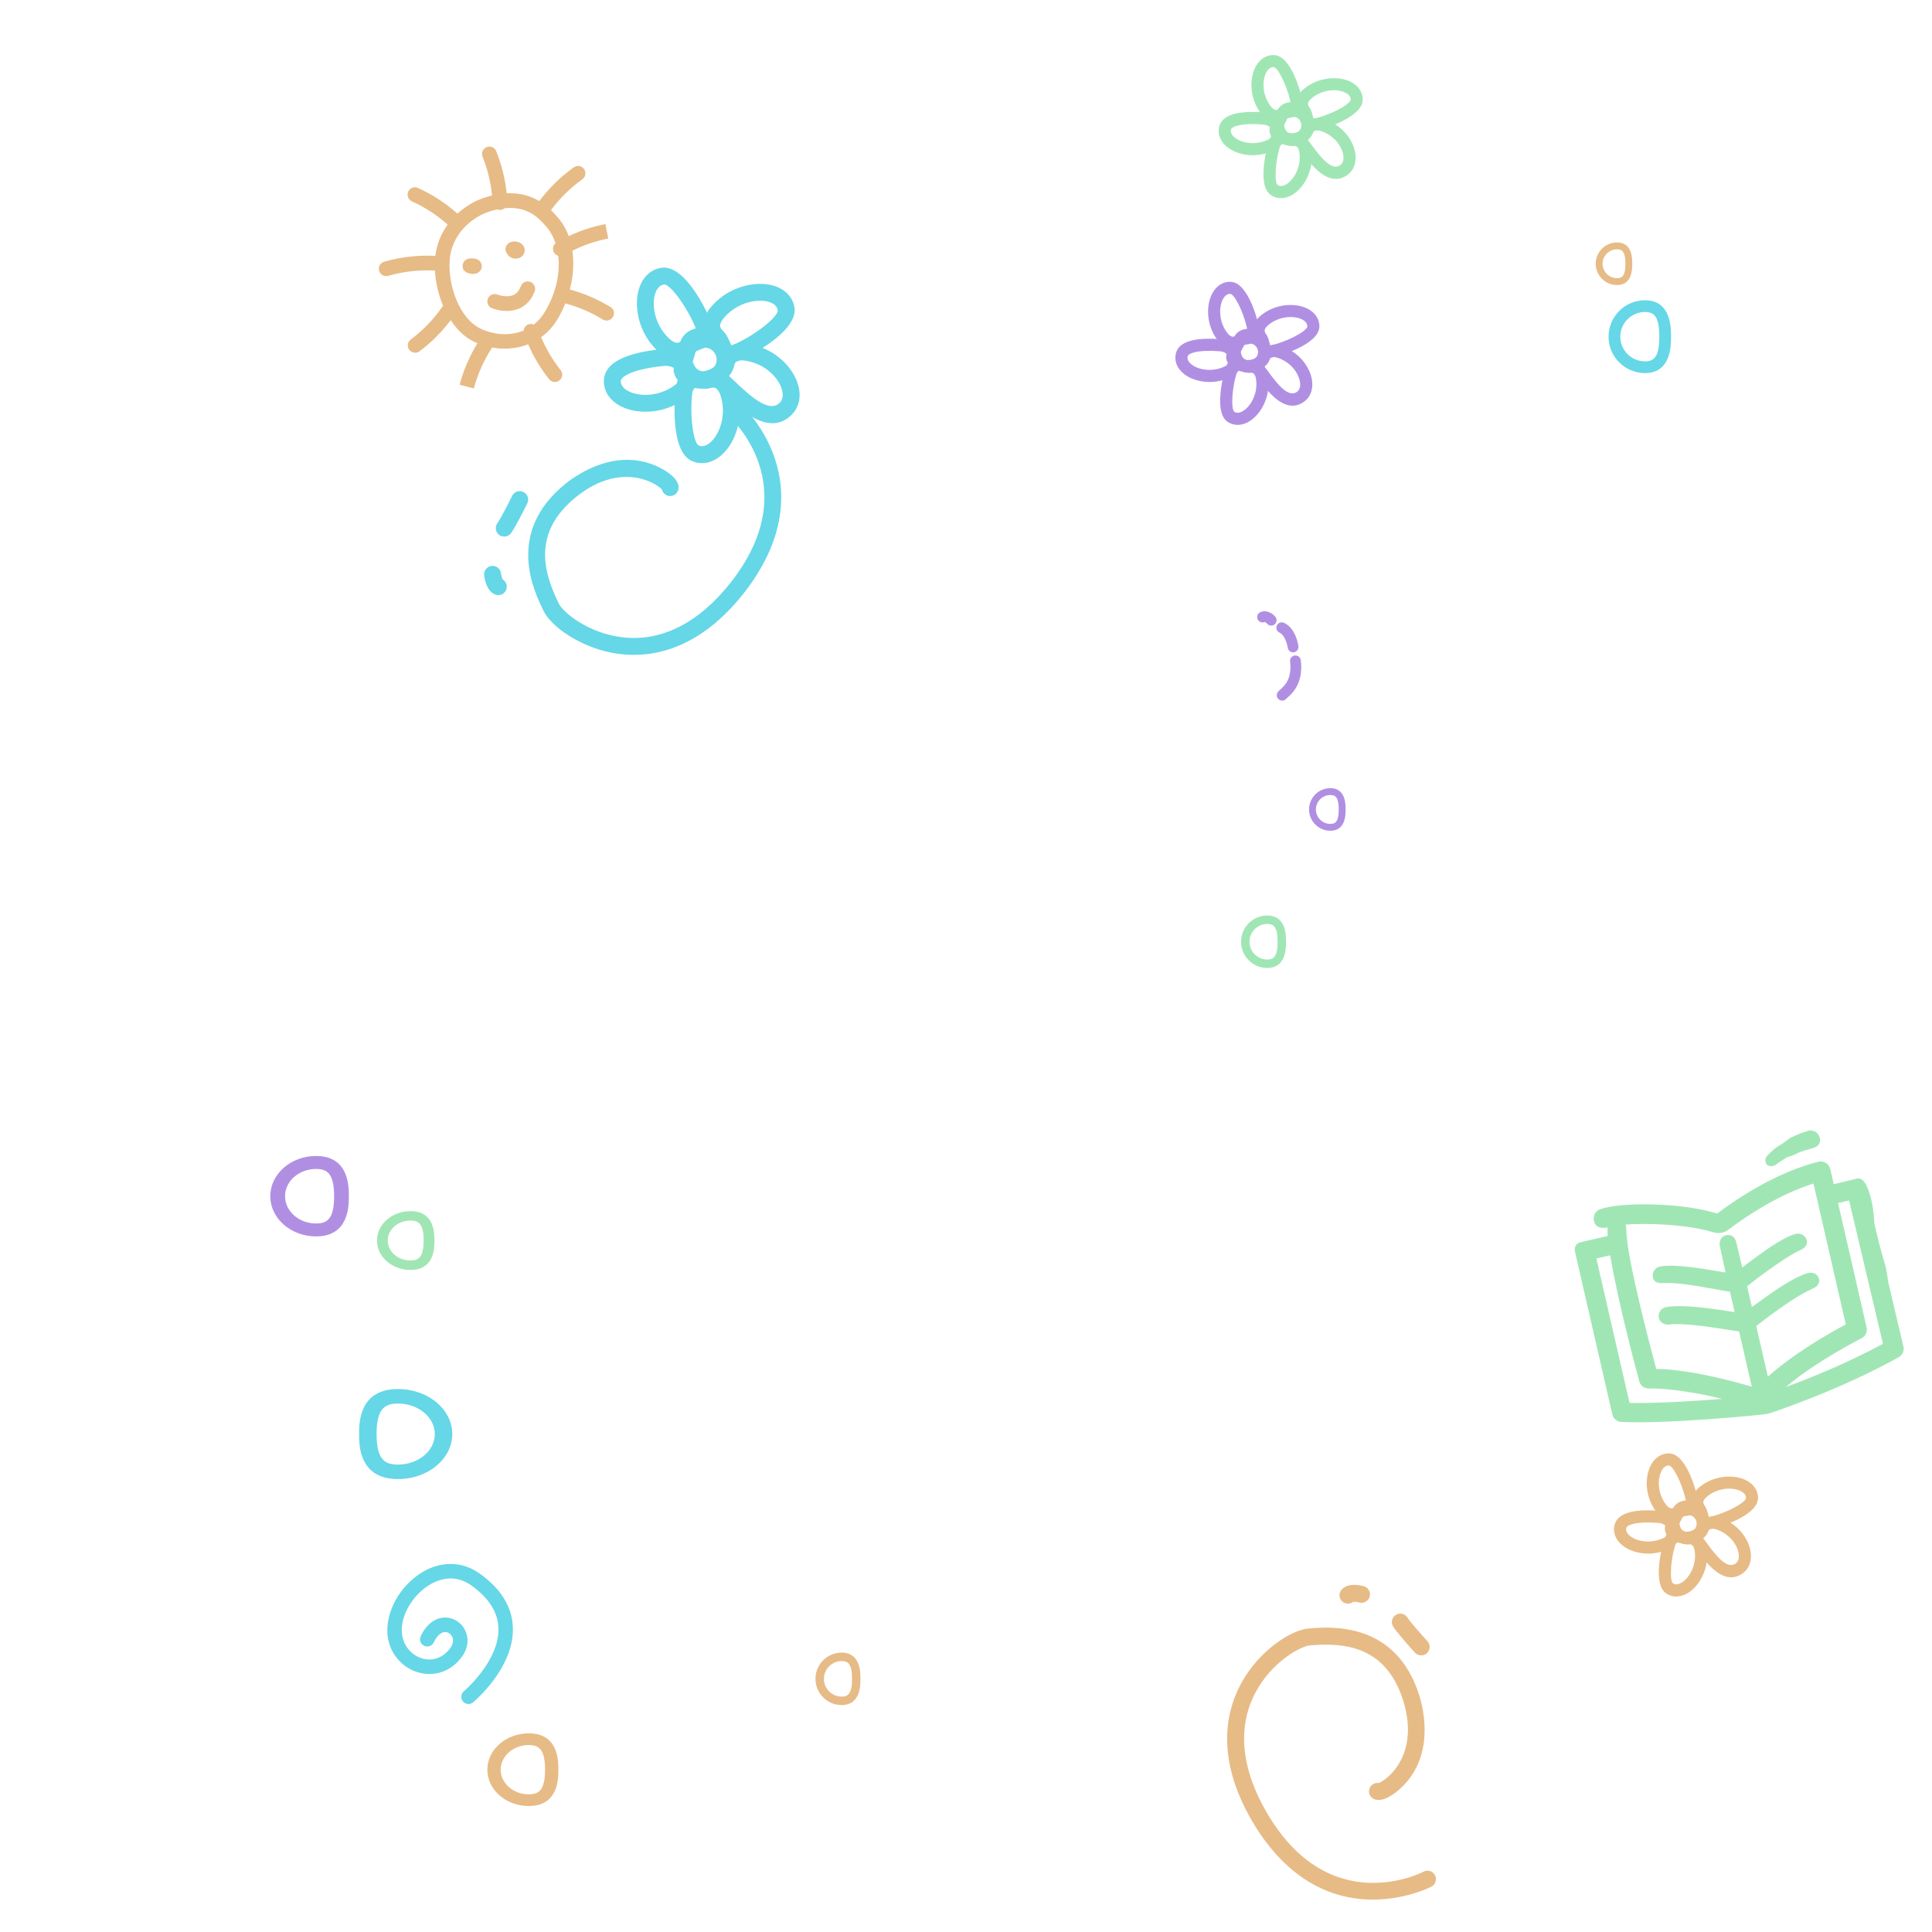 <?xml version="1.0" encoding="UTF-8"?> <svg xmlns="http://www.w3.org/2000/svg" id="icons" viewBox="0 0 800 800"><defs><style>.cls-1{fill:#65d7e7;}.cls-2{fill:#e7bb86;}.cls-3{fill:#a0e6b4;}.cls-4{fill:#b08fe3;}</style></defs><path class="cls-2" d="m252.78,127.13c-5.25-3.21-10.89-5.63-16.81-7.24,1.36-5.3,1.81-10.85,1.04-16.08,4.7-2.34,9.67-4.04,14.85-5.05l-1.17-5.98c-5.27,1.03-10.36,2.7-15.2,4.98-1.09-2.95-2.68-5.69-4.83-8.09l-.28-.32c-.57-.64-1.31-1.46-2.23-2.36,3.65-4.9,8-9.18,12.98-12.74,1.37-.98,1.69-2.88.71-4.25-.98-1.37-2.88-1.69-4.25-.71-5.47,3.9-10.25,8.59-14.27,13.97-3.33-1.98-7.76-3.51-13.53-3.22-.62-5.97-2.06-11.82-4.33-17.45-.63-1.56-2.4-2.29-3.96-1.66-1.56.63-2.3,2.42-1.68,3.98,2.07,5.15,3.38,10.53,3.93,16.03-1,.24-2.04.53-3.11.88-3.88,1.27-7.82,3.54-11.22,6.64-4.88-4.35-10.37-7.93-16.37-10.64-1.53-.69-3.32,0-4.01,1.53-.69,1.53,0,3.34,1.54,4.04,5.41,2.44,10.37,5.68,14.79,9.61-2.64,3.63-4.51,7.98-5.1,12.95-7.17-.37-14.29.44-21.22,2.43-1.62.47-2.53,2.15-2.07,3.76.38,1.33,1.61,2.2,2.94,2.2.28,0,.56-.04.84-.12,6.29-1.81,12.8-2.54,19.33-2.19.27,4.84,1.42,9.93,3.37,14.56-3.66,5.38-8.16,10.09-13.38,13.99-1.35,1.01-1.62,2.92-.62,4.26.6.8,1.51,1.22,2.44,1.22.63,0,1.27-.2,1.82-.61,4.9-3.66,9.22-7.98,12.91-12.87,2.63,4,6.01,7.27,10.09,9.13.32.15.65.28.98.42-3.28,5.33-5.76,11.09-7.39,17.17l5.89,1.56c1.61-6.04,4.17-11.73,7.59-16.95,1.69.3,3.41.46,5.14.46,3.31,0,6.63-.58,9.76-1.81,2.25,5.18,5.16,10.04,8.72,14.52.6.74,1.47,1.11,2.34,1.11.67,0,1.35-.22,1.92-.68,1.31-1.05,1.51-2.97.46-4.28-3.31-4.16-6-8.73-8.06-13.6,2.65-1.92,5.02-4.46,6.93-7.7,1.16-1.97,2.19-4.08,3.07-6.29,5.47,1.45,10.68,3.68,15.52,6.64.5.3,1.05.45,1.59.45,1.03,0,2.03-.52,2.6-1.46.88-1.44.43-3.31-1.01-4.19Zm-27.02,1.77c-1.34,2.28-2.95,4.09-4.72,5.49-.68-.29-1.45-.35-2.2-.09-1.15.4-1.9,1.43-2.02,2.57-5.72,2.39-12.31,1.74-17.56-.65-8.95-4.08-13.76-17.88-13.08-28.33.68-10.51,8.71-17.75,16.37-20.26,1.19-.39,2.31-.69,3.39-.92.34.13.71.21,1.1.21.05,0,.1,0,.15,0,.68-.03,1.29-.29,1.78-.7,9.53-.98,14.17,4.19,16.86,7.2l.3.33c1.65,1.83,2.98,4.21,3.89,6.98-1.09.94-1.38,2.54-.63,3.83.4.69,1.05,1.15,1.76,1.37.8,6.75-.63,14.88-5.38,22.97Z"></path><path class="cls-2" d="m219.55,116.71c-1.58-.57-3.33.24-3.9,1.82-.66,1.81-1.64,2.98-3,3.6-2.39,1.08-5.64.26-6.67-.15-1.56-.63-3.34.13-3.96,1.69-.63,1.56.13,3.34,1.69,3.96.41.16,2.96,1.14,6.13,1.14,1.66,0,3.5-.27,5.28-1.06,2.88-1.28,5.05-3.74,6.27-7.09.58-1.58-.24-3.33-1.82-3.9Z"></path><path class="cls-2" d="m193.91,107.14c-1.64.38-2.66,2.01-2.29,3.65.05.22.12.43.21.62l-.02.43.58.38c.34.35.76.62,1.23.78.6.29,1.36.42,2.09.42.79,0,1.57-.15,2.1-.43,1.36-.7,2.03-2.36,1.5-3.81-1.1-3-5.37-2.06-5.41-2.05Z"></path><path class="cls-2" d="m210.13,105.27c.64,1.1,1.83,1.77,3.22,1.82.05,0,.1,0,.15,0,1.4,0,2.62-.64,3.29-1.74.84-1.37.58-3.1-.63-4.22-1.31-1.21-3.87-1.65-5.59-.4-1.36.99-1.66,2.9-.67,4.26.07.1.15.19.23.28Z"></path><path class="cls-4" d="m531.38,290.06c-.56.12-1.15.02-1.67-.31-1.03-.67-1.33-2.05-.66-3.09.28-.43.65-.75,1.11-1.16,1.61-1.41,4.95-4.34,4.04-11.58-.15-1.22.72-2.34,1.94-2.49,1.22-.15,2.34.71,2.49,1.94,1.2,9.59-3.68,13.88-5.52,15.49-.16.14-.3.25-.39.35-.34.45-.82.74-1.34.85Zm1.42-.97s-.03.05-.05.07c.02-.03.04-.05.05-.07Z"></path><path class="cls-4" d="m535.89,270.06s-.1.02-.15.03c-1.22.17-2.34-.68-2.51-1.9-.19-1.3-1.21-5.23-3.4-6.24-1.12-.51-1.61-1.84-1.1-2.96.51-1.12,1.84-1.61,2.96-1.1,4.8,2.2,5.86,8.92,5.96,9.68.16,1.17-.62,2.25-1.76,2.49Z"></path><path class="cls-4" d="m526.83,259c-.79.16-1.63-.11-2.18-.77-.31-.36-.87-.73-1.02-.66-1.15.46-2.44-.1-2.9-1.24-.46-1.14.1-2.44,1.24-2.9,2.71-1.08,5.13.74,6.14,1.99.77.96.62,2.36-.33,3.14-.29.23-.61.38-.95.45Z"></path><path class="cls-1" d="m245.56,268.11c-10.37-3.77-18.05-10.26-20.37-14.94-4-8.07-16.18-32.63,9.05-52.92,4.83-3.89,21.98-15.83,39.82-6.16,2.21,1.19,7.3,4.38,6.92,8.15-.19,1.92-1.91,3.33-3.83,3.14-1.52-.15-2.72-1.26-3.06-2.67-.88-1.03-4.56-3.87-10.51-4.88-5.71-.97-14.67-.39-24.95,7.89-18.48,14.86-13.53,31.51-7.16,44.36,1.65,3.32,12.04,12.33,26.79,13.87,15.93,1.66,31.23-6.16,44.22-22.63,31.52-39.93.3-68.16-1.04-69.34-1.45-1.27-1.6-3.48-.33-4.94,1.27-1.45,3.47-1.6,4.93-.34.39.34,9.64,8.51,14.52,22.36,8.18,23.22-2.33,43.59-12.59,56.59-18.39,23.3-37.58,26.6-50.44,25.26-4.25-.44-8.28-1.44-11.97-2.78Z"></path><path class="cls-1" d="m205.16,246.22c-3.53-1.28-4.44-6.02-4.67-8-.22-1.92,1.15-3.66,3.07-3.88,1.92-.22,3.66,1.16,3.88,3.07.11.88.41,1.99.66,2.48,1.44.83,2.13,2.6,1.54,4.23-.66,1.82-2.67,2.76-4.48,2.1Zm2.39-6.58h0s0,0,0,0Z"></path><path class="cls-1" d="m207.6,221.99c-.3-.11-.59-.26-.86-.46-1.57-1.13-1.92-3.32-.78-4.89,1.14-1.58,4.49-7.94,6.09-11.29.84-1.74,2.93-2.47,4.67-1.64,1.74.84,2.48,2.93,1.64,4.67-1.28,2.67-5.04,10.02-6.73,12.36-.94,1.29-2.6,1.76-4.03,1.24Z"></path><path class="cls-2" d="m520.4,687.84c7.3-8.28,16.15-13.05,21.35-13.5,8.97-.78,36.28-3.14,45.96,27.76,1.85,5.92,6.7,26.24-8.81,39.32-1.92,1.62-6.75,5.19-10.12,3.47-1.72-.88-2.4-2.99-1.52-4.71.7-1.36,2.17-2.08,3.61-1.87,1.28-.44,5.27-2.83,8.39-8,2.99-4.96,5.72-13.51,1.78-26.11-7.09-22.63-24.39-24.11-38.67-22.87-3.7.32-15.87,6.7-22.7,19.87-7.37,14.23-5.67,31.32,4.91,49.43,25.66,43.93,63.33,25.18,64.92,24.37,1.72-.88,3.83-.21,4.71,1.5.89,1.71.22,3.82-1.49,4.71-.46.24-11.44,5.86-26.12,5.34-24.61-.87-39.73-18.1-48.08-32.39-14.97-25.64-11.03-44.7-5.08-56.18,1.97-3.79,4.36-7.18,6.96-10.13Z"></path><path class="cls-2" d="m555.53,658.23c2.48-2.82,7.23-1.94,9.15-1.43,1.87.49,2.98,2.41,2.49,4.28-.5,1.87-2.41,2.98-4.28,2.49-.86-.22-2-.35-2.56-.29-1.3,1.04-3.2,1.03-4.5-.11-1.45-1.28-1.59-3.49-.31-4.94Zm5.25,4.63h0s0,0,0,0Z"></path><path class="cls-2" d="m577.2,669.35c.21-.24.46-.45.74-.63,1.63-1.04,3.79-.57,4.84,1.06,1.05,1.64,5.75,7.08,8.28,9.8,1.32,1.41,1.23,3.63-.18,4.95-1.42,1.32-3.63,1.24-4.95-.18-2.02-2.17-7.49-8.36-9.04-10.78-.86-1.35-.69-3.06.32-4.2Z"></path><path class="cls-3" d="m780.51,523.49c-.89-2.87-1.86-6.5-2.71-9.82l-1.7-7.2c-.23-6.16-1.35-10.37-1.83-11.9-1.14-3.67-2.32-5.7-3.71-6.38-.67-.33-1.39-.26-2.2-.04-.16.04-9.05,2.2-9.05,2.2l-1.44-6.27c-.24-1.06-.9-1.98-1.83-2.55-.93-.57-2.05-.74-3.1-.48-8.12,2.03-16.88,5.72-26.04,10.97-7.36,4.22-13.1,8.39-15.86,10.5-9.31-2.93-20.68-3.63-26.64-3.79-9.5-.25-17.66.49-21.84,1.98-2.11.75-3.12,3.04-2.45,5.18.86,2.78,3.63,2.79,5.55,2.33-.03.65-.03,2.59.04,3.59l-11.2,2.57c-2.15.49-2.73,2.32-2.26,4.22l15.39,67.08c.4,1.75,1.92,3.02,3.71,3.1,19.74.93,56.07-2.8,58.61-3.06,1.88-.13,3.07-.6,4.47-1.08,1.16-.37,6.76-2.28,15.77-5.83,16.36-6.44,28.62-12.71,36.03-16.83,1.56-.87,2.36-2.67,1.95-4.41l-6.25-26.47c-.01-.1-.03-.19-.04-.29-.37-2.63-.75-5.36-1.37-7.34Zm-107.4-16.4c3.06-.24,6.8-.35,11.08-.23,9.41.25,18.86,1.41,24.97,3.33,2.51.79,4.71.4,6.8-1.2,4.36-3.33,18.99-13.89,34.96-18.92l13.38,58.34c-6.25,3.33-21.39,11.85-32.26,21.66l-4.81-20.98c2.44-1.95,15.25-11.97,23.05-15.34,2.23-.96,3.4-2.35,2.9-4.24-.53-2.02-2.6-2.92-4.61-2.35-6.58,1.88-15.88,8.81-22.7,13.71-.15.11-.31.22-.46.33l-1.97-8.58c1.19-.84,2.57-2.1,4.07-3.21,5.35-3.94,13.19-9.65,18.04-11.82,1.97-.88,3.02-2.27,2.58-4.03-.5-2.02-2.66-3.17-4.66-2.6-5.9,1.67-13.91,7.82-20.38,12.59-.5.37-1.18.96-1.66,1.31l-2.46-10.39c-.46-2-1.9-3.48-4.19-3.01-2.01.41-3.17,2.44-2.58,4.77l2.32,10.7c-.07-.01-.14-.02-.21-.04-8.07-1.36-20.32-3.63-26.85-2.47-2.05.36-3.42,2.32-3.06,4.37.36,2.05,2.02,2.62,4.1,2.5,7.24-.4,17.92,1.93,24.56,3.05,1.14.19,2.21.37,3.13.52.05,0,.11.02.16.02l1.93,8.43c-7.99-1.2-21.05-3.35-28.35-2.08-2.05.36-3.43,2.31-3.07,4.36.36,2.05,2.35,3.11,4.42,2.85,6.29-.79,19.27,1.44,26.28,2.5.96.14,1.8.27,2.56.38l5.25,22.87c-8.2-2.42-25.83-7.14-39.57-7.36-2.79-10.58-12.17-45.73-12.39-57.61-.01-.73-.05-1.29-.28-2.11Zm-12.08,14.02l5.72-1.31c3.16,19.39,11.59,50.57,12.03,52.16.5,1.83,1.96,3.03,4.08,2.99,8.62-.16,20.91,1.99,30.19,4.29-11.47.92-27.02,1.91-38.3,1.67l-13.72-59.8Zm78.44,53.22c12.82-10.84,30.9-19.94,31.3-20.16,1.82-.97,2.56-2.71,2.14-4.53l-11.81-51.49,4.58-1.05,14.01,59.35c-15.51,8.37-31.05,14.53-40.22,17.88Z"></path><path class="cls-3" d="m735.39,482.23c1.04-.79,3.03-2.13,4.14-2.76,1.14-.65,1.87-.64,3.11-1.15.86-.36,2.03-1.05,2.92-1.35,1.61-.55,3.24-1.04,4.83-1.47,2.27-.63,3.46-1.75,3.2-3.95-.26-2.42-2.67-3.99-4.97-3.26-2.29.66-4.54,1.53-6.71,2.59-1.33.65-2.81,2-4.06,2.81-1.99,1.3-2.02.81-5.87,4.65-1.49,1.49-.94,3-.6,3.59.7,1.24,2.87,1.19,4,.31Z"></path><path class="cls-1" d="m194.01,705.6c-.86,0-1.71-.36-2.3-1.07-1.06-1.27-.9-3.16.37-4.22h0c.15-.12,14.86-12.67,14.31-26.31-.26-6.5-4.06-12.41-11.28-17.55-8.08-5.76-16.69-1.89-22.05,3.65-5.94,6.14-9.29,15.84-4.2,22.5,2.19,2.86,5.51,4.56,8.92,4.56.05,0,.09,0,.14,0,3.34-.05,6.38-1.73,8.54-4.73,1.63-2.25,1.13-3.99.7-4.82-.59-1.13-1.71-1.83-2.88-1.82-1.69.04-3.38,1.59-4.65,4.27-.71,1.5-2.5,2.14-3.99,1.43s-2.14-2.5-1.43-3.99c2.27-4.81,5.9-7.62,9.94-7.71,3.51-.06,6.65,1.85,8.32,5.03,1.82,3.46,1.39,7.62-1.14,11.12-3.31,4.59-8.04,7.15-13.33,7.22-5.38.06-10.55-2.51-13.91-6.92-7.15-9.36-3.07-22.34,4.65-30.32,8.92-9.22,20.63-10.93,29.84-4.37,8.82,6.28,13.46,13.76,13.79,22.22.65,16.6-15.75,30.54-16.45,31.12-.56.47-1.25.7-1.92.7Z"></path><path class="cls-1" d="m284.85,159.97c-.45-.16-.88-.35-1.3-.55-6.52-3.21-4.57-8.68-3.4-11.95.51-1.43,1.04-2.91,1.24-4.47.28-2.18,1.37-4.03,3.13-5.34,4.22-3.13,11.05-2.2,12.38-1.99l1.29.21.83,1c.74.89,7.13,8.84,4.7,15.54-1.12,3.09-3.86,5.71-7.52,7.18-3.75,1.51-7.89,1.63-11.35.37Zm1.06-7.29c.09.08.3.24.73.46,1.9.94,4.57.93,6.95-.03,1.79-.72,3.11-1.87,3.55-3.07.65-1.8-1.02-5.24-2.69-7.6-2.04-.14-4.65.01-5.76.84-.24.18-.32.32-.36.62-.3,2.3-1.02,4.31-1.59,5.92-.33.93-.83,2.32-.83,2.85Z"></path><path class="cls-1" d="m259.12,169.12c-.87-.32-1.69-.68-2.45-1.1-4.41-2.41-6.82-6.29-6.61-10.64.35-6.97,8.48-11.29,24.19-12.83,5.13-.51,10,1.75,12.7,5.88h0c3.43,5.25,2,10.86-3.82,15.02-7.83,5.59-17.44,6.06-24.01,3.67Zm18.92-17.22c-.96-.35-2.02-.49-3.1-.38-12.96,1.27-17.79,4.41-17.88,6.21-.1,2.03,1.56,3.38,2.97,4.15,4.4,2.41,12.57,2.48,19.03-2.13,3.83-2.74,2.75-4.4,2.03-5.5-.71-1.08-1.79-1.9-3.05-2.36Z"></path><path class="cls-1" d="m277.08,148.32c-1.79-.65-3.57-1.82-5.28-3.5-7.77-7.65-9.45-18.68-7.09-25.62,1.62-4.76,5.02-7.8,9.35-8.34,10.36-1.28,20.32,21,21.68,25.88,1.47,5.31-3.58,7.16-5.73,7.96-1.04.38-2.22.82-2.74,1.31h0c-3.05,2.85-6.62,3.61-10.18,2.32Zm-1.48-30.41c-.25-.09-.48-.13-.68-.1-2.02.25-3.06,2.12-3.58,3.64-1.61,4.76-.28,12.81,5.37,18.38,3.36,3.3,4.8,1.95,5.76,1.06,1.56-1.46,3.53-2.18,5.11-2.76.34-.12.76-.28,1.13-.43-2.45-7.6-9.78-18.57-13.11-19.78Z"></path><path class="cls-1" d="m300.35,150.1c-2.58-.94-3.83-3.91-4.47-5.43-.43-1.02-.92-2.18-1.43-2.68-4.48-4.38-4.3-10.17.48-15.49,7.29-8.1,18.23-10.28,25.27-8.24,4.83,1.4,8.02,4.67,8.75,8.96,1.75,10.29-20.07,21.25-24.87,22.82-1.48.49-2.72.43-3.74.06Zm18.5-24.93c-.2-.07-.4-.14-.59-.19-4.82-1.4-12.81.3-18.12,6.2-3.15,3.5-1.73,4.89-.8,5.8h0c1.53,1.49,2.34,3.43,2.99,4.98.14.33.31.75.48,1.11,8.05-2.99,19.73-11.81,19.24-14.68-.3-1.76-1.8-2.71-3.21-3.22Z"></path><path class="cls-1" d="m287.12,191.13c-.13-.05-.26-.1-.4-.15-4.06-1.66-6.48-6.97-7.2-15.79-.49-5.97-.1-13.12.94-17.37,1.31-5.35,6.62-4.5,8.89-4.14,1.09.17,2.34.37,3.03.2,6.08-1.5,10.91,1.71,12.91,8.58,3.04,10.47-.88,20.91-6.33,25.82-3.62,3.26-7.91,4.29-11.83,2.86Zm-.07-30.72c-1.83,8.93-.17,23.08,2.32,24.09,1.9.77,3.71-.35,4.9-1.43,3.73-3.36,6.51-11.04,4.29-18.66-1.32-4.53-3.24-4.05-4.51-3.74h0c-2.07.51-4.14.18-5.81-.09-.35-.06-.8-.13-1.2-.18Z"></path><path class="cls-1" d="m314.97,174.3c-6.05-2.2-11.87-7.78-15.77-11.51-1.25-1.2-2.34-2.24-3.17-2.94-.54-.45-2.17-1.82-2.23-4-.06-2.1,1.3-3.38,2.11-4.15.66-.63.94-.93,1.04-1.39h0c1.35-6.12,6.37-9.02,13.41-7.77,10.82,1.92,17.82,9.58,19.97,16.32,1.58,4.95.69,9.61-2.44,12.79-3.98,4.05-8.51,4.25-12.93,2.65Zm-13.13-18.66c.68.62,1.41,1.33,2.21,2.09,7.22,6.92,14.62,13.32,18.86,9.01,1.71-1.74,1.21-4.35.77-5.76-1.46-4.58-6.63-10.15-14.53-11.55-4.64-.83-5.07,1.11-5.35,2.39h0c-.38,1.71-1.18,2.94-1.95,3.82Z"></path><path class="cls-1" d="m287.68,160.18c-6.21-2.25-9.43-9.14-7.17-15.35,2.25-6.21,9.14-9.43,15.35-7.17,6.21,2.25,9.43,9.14,7.17,15.35-2.25,6.21-9.14,9.43-15.35,7.17Zm5.79-15.94c-2.58-.94-5.44.4-6.38,2.98s.4,5.44,2.98,6.38c2.58.94,5.44-.4,6.38-2.98s-.4-5.44-2.98-6.38Z"></path><path class="cls-4" d="m511.08,152.66c-.29-.17-.58-.36-.85-.56-4.19-3.09-2.12-6.7-.88-8.85.54-.94,1.1-1.92,1.44-2.99.48-1.5,1.47-2.67,2.88-3.37,3.37-1.67,8.07-.15,8.98.17l.88.31.46.81c.41.72,3.91,7.13,1.34,11.55-1.18,2.04-3.45,3.53-6.21,4.11-2.83.59-5.77.15-8.05-1.18Zm1.67-5.01c.05.07.18.21.46.42,1.22.9,3.1,1.23,4.9.86,1.35-.28,2.43-.92,2.89-1.71.69-1.19-.06-3.82-.93-5.7-1.42-.36-3.28-.58-4.17-.14-.19.1-.27.19-.34.39-.5,1.58-1.26,2.91-1.87,3.97-.35.62-.88,1.53-.94,1.91Z"></path><path class="cls-4" d="m491.78,155.86c-.58-.33-1.11-.7-1.59-1.08-2.81-2.26-4.01-5.3-3.31-8.34,1.13-4.87,7.41-6.88,18.68-5.98,3.68.29,6.83,2.5,8.21,5.75h0c1.75,4.13.03,7.91-4.6,10.11-6.23,2.95-13.06,2.06-17.39-.45Zm15.52-9.74c-.63-.37-1.36-.6-2.14-.66-9.29-.75-13.1.86-13.39,2.11-.33,1.42.67,2.58,1.57,3.3,2.8,2.26,8.55,3.34,13.69.91,3.05-1.44,2.5-2.75,2.13-3.62-.36-.85-1.02-1.57-1.85-2.05Z"></path><path class="cls-4" d="m507.07,143.47c-1.18-.68-2.29-1.73-3.28-3.13-4.51-6.38-4.29-14.37-1.75-18.96,1.74-3.15,4.53-4.86,7.65-4.69,7.47.41,11.66,17.38,12,20.99.37,3.93-3.43,4.6-5.05,4.88-.78.14-1.67.29-2.1.57h0c-2.51,1.62-5.13,1.7-7.47.34Zm2.81-21.62c-.17-.1-.32-.15-.47-.16-1.46-.08-2.43,1.11-2.98,2.11-1.74,3.15-1.82,9,1.46,13.64,1.95,2.76,3.14,1.99,3.93,1.48,1.28-.83,2.76-1.09,3.95-1.3.25-.04.57-.1.85-.16-.76-5.67-4.54-14.33-6.74-15.61Z"></path><path class="cls-4" d="m523.26,147.68c-1.7-.99-2.21-3.25-2.46-4.4-.17-.77-.37-1.65-.67-2.07-2.61-3.66-1.74-7.72,2.31-10.86,6.17-4.79,14.16-4.93,18.86-2.6,3.23,1.6,5.06,4.31,5.03,7.43-.07,7.48-16.84,12.43-20.43,12.93-1.11.15-1.97-.04-2.64-.43Zm16.21-15.23c-.13-.08-.26-.15-.39-.21-3.22-1.6-9.07-1.42-13.56,2.07-2.67,2.07-1.84,3.23-1.3,3.99h0c.89,1.25,1.21,2.71,1.48,3.89.06.25.13.57.2.84,6.05-1.09,15.41-5.82,15.43-7.91.01-1.28-.93-2.14-1.85-2.68Z"></path><path class="cls-4" d="m508.73,174.92c-.09-.05-.17-.1-.26-.16-2.65-1.68-3.69-5.74-3.08-12.05.41-4.27,1.59-9.26,2.86-12.13,1.6-3.61,5.24-2.33,6.79-1.79.75.26,1.6.56,2.11.53,4.48-.28,7.47,2.59,8.01,7.69.82,7.77-3.27,14.63-7.74,17.4-2.96,1.84-6.12,2.02-8.71.52Zm3.84-21.67c-2.42,6.06-3.04,16.25-1.42,17.28,1.24.79,2.66.22,3.64-.39,3.06-1.9,5.99-6.96,5.39-12.61-.35-3.36-1.77-3.27-2.71-3.21h0c-1.53.1-2.94-.4-4.08-.8-.24-.08-.55-.19-.82-.28Z"></path><path class="cls-4" d="m530.49,166.59c-3.99-2.31-7.38-6.99-9.65-10.12-.73-1.01-1.36-1.88-1.86-2.48-.32-.38-1.3-1.56-1.06-3.1.22-1.48,1.35-2.22,2.02-2.66.55-.36.78-.53.91-.84h0c1.73-4.14,5.63-5.55,10.44-3.78,7.38,2.73,11.35,9.02,12.01,14.04.49,3.69-.73,6.86-3.35,8.71-3.32,2.35-6.54,1.92-9.45.23Zm-6.89-14.82c.4.53.83,1.11,1.29,1.76,4.21,5.79,8.62,11.24,12.15,8.74,1.43-1.01,1.41-2.92,1.27-3.96-.45-3.41-3.39-7.99-8.78-9.99-3.17-1.17-3.71.14-4.07,1.01h0c-.48,1.16-1.21,1.92-1.86,2.45Z"></path><path class="cls-4" d="m513.05,153.17c-4.09-2.38-5.49-7.64-3.11-11.73,2.38-4.09,7.64-5.49,11.73-3.11s5.49,7.64,3.11,11.73-7.64,5.49-11.73,3.11Zm6.1-10.5c-1.7-.99-3.89-.41-4.88,1.29-.99,1.7-.41,3.89,1.29,4.88,1.7.99,3.89.41,4.88-1.29.99-1.7.41-3.89-1.29-4.88Z"></path><path class="cls-2" d="m692.72,637.8c-.29-.17-.58-.36-.85-.56-4.19-3.09-2.12-6.7-.88-8.85.54-.94,1.1-1.92,1.44-2.99.48-1.5,1.47-2.67,2.88-3.37,3.37-1.67,8.07-.15,8.98.17l.88.31.46.81c.41.72,3.91,7.13,1.34,11.55-1.18,2.04-3.45,3.53-6.21,4.11-2.83.59-5.77.15-8.05-1.18Zm1.67-5.01c.05.07.18.21.46.42,1.22.9,3.1,1.23,4.9.86,1.35-.28,2.43-.92,2.89-1.71.69-1.19-.06-3.82-.93-5.7-1.42-.36-3.28-.58-4.17-.14-.19.1-.27.19-.34.39-.5,1.58-1.26,2.91-1.87,3.97-.35.62-.88,1.53-.94,1.91Z"></path><path class="cls-2" d="m673.41,641c-.58-.33-1.11-.7-1.59-1.08-2.81-2.26-4.01-5.3-3.31-8.34,1.13-4.87,7.41-6.88,18.68-5.98,3.68.29,6.83,2.5,8.21,5.75h0c1.75,4.13.03,7.91-4.6,10.11-6.23,2.95-13.06,2.06-17.39-.45Zm15.52-9.74c-.63-.37-1.36-.6-2.14-.66-9.29-.75-13.1.86-13.39,2.11-.33,1.42.67,2.58,1.57,3.3,2.8,2.26,8.55,3.34,13.69.91,3.05-1.44,2.5-2.75,2.13-3.62-.36-.85-1.02-1.57-1.85-2.05Z"></path><path class="cls-2" d="m688.71,628.61c-1.18-.68-2.29-1.73-3.28-3.13-4.51-6.38-4.29-14.37-1.75-18.96,1.74-3.15,4.53-4.86,7.65-4.69,7.47.41,11.66,17.38,12,20.99.37,3.93-3.43,4.6-5.05,4.88-.78.14-1.67.29-2.1.57h0c-2.51,1.62-5.13,1.7-7.47.34Zm2.81-21.62c-.17-.1-.32-.15-.47-.16-1.46-.08-2.43,1.11-2.98,2.11-1.74,3.15-1.82,9,1.46,13.64,1.95,2.76,3.14,1.99,3.93,1.48,1.28-.83,2.76-1.09,3.95-1.3.25-.04.57-.1.85-.16-.76-5.67-4.54-14.33-6.74-15.61Z"></path><path class="cls-2" d="m704.89,632.82c-1.7-.99-2.21-3.25-2.46-4.4-.17-.77-.37-1.65-.67-2.07-2.61-3.66-1.74-7.72,2.31-10.86,6.17-4.79,14.16-4.93,18.86-2.6,3.23,1.6,5.06,4.31,5.03,7.43-.07,7.48-16.84,12.43-20.43,12.93-1.11.15-1.97-.04-2.64-.43Zm16.21-15.23c-.13-.08-.26-.15-.39-.21-3.22-1.6-9.07-1.42-13.56,2.07-2.67,2.07-1.84,3.23-1.3,3.99h0c.89,1.25,1.21,2.71,1.48,3.89.06.25.13.57.2.84,6.05-1.09,15.41-5.82,15.43-7.91.01-1.28-.93-2.14-1.85-2.68Z"></path><path class="cls-2" d="m690.36,660.06c-.09-.05-.17-.1-.26-.16-2.65-1.68-3.69-5.74-3.08-12.05.41-4.27,1.59-9.26,2.86-12.13,1.6-3.61,5.24-2.33,6.79-1.79.75.26,1.6.56,2.11.53,4.48-.28,7.47,2.59,8.01,7.69.82,7.77-3.27,14.63-7.74,17.4-2.96,1.84-6.12,2.02-8.71.52Zm3.84-21.67c-2.42,6.06-3.04,16.25-1.42,17.28,1.24.79,2.66.22,3.64-.39,3.06-1.9,5.99-6.96,5.39-12.61-.35-3.36-1.77-3.27-2.71-3.21h0c-1.53.1-2.94-.4-4.08-.8-.24-.08-.55-.19-.82-.28Z"></path><path class="cls-2" d="m712.13,651.73c-3.99-2.31-7.38-6.99-9.65-10.12-.73-1.01-1.36-1.88-1.86-2.48-.32-.38-1.3-1.56-1.06-3.1.22-1.48,1.35-2.22,2.02-2.66.55-.36.78-.53.91-.84h0c1.73-4.14,5.63-5.55,10.44-3.78,7.38,2.73,11.35,9.02,12.01,14.04.49,3.69-.73,6.86-3.35,8.71-3.32,2.35-6.54,1.92-9.45.23Zm-6.89-14.82c.4.53.83,1.11,1.29,1.76,4.21,5.79,8.62,11.24,12.15,8.74,1.43-1.01,1.41-2.92,1.27-3.96-.45-3.41-3.39-7.99-8.78-9.99-3.17-1.17-3.71.14-4.07,1.01h0c-.48,1.16-1.21,1.92-1.86,2.45Z"></path><path class="cls-2" d="m694.68,638.31c-4.09-2.38-5.49-7.64-3.11-11.73,2.38-4.09,7.64-5.49,11.73-3.11,4.09,2.38,5.49,7.64,3.11,11.73-2.38,4.09-7.64,5.49-11.73,3.11Zm6.1-10.5c-1.7-.99-3.89-.41-4.88,1.29-.99,1.7-.41,3.89,1.29,4.88s3.89.41,4.88-1.29.41-3.89-1.29-4.88Z"></path><path class="cls-3" d="m529.02,58.77c-.29-.17-.58-.36-.85-.56-4.19-3.09-2.12-6.7-.88-8.85.54-.94,1.1-1.92,1.44-2.99.48-1.5,1.47-2.67,2.88-3.37,3.37-1.67,8.07-.15,8.98.17l.88.31.46.81c.41.72,3.91,7.13,1.34,11.55-1.18,2.04-3.45,3.53-6.21,4.11-2.83.59-5.77.15-8.05-1.18Zm1.67-5.01c.05.07.18.21.46.42,1.22.9,3.1,1.23,4.9.86,1.35-.28,2.43-.92,2.89-1.71.69-1.19-.06-3.82-.93-5.7-1.42-.36-3.28-.58-4.17-.14-.19.1-.27.19-.34.39-.5,1.58-1.26,2.91-1.87,3.97-.35.62-.88,1.53-.94,1.91Z"></path><path class="cls-3" d="m509.72,61.96c-.58-.33-1.11-.7-1.59-1.08-2.81-2.26-4.01-5.3-3.31-8.34,1.13-4.87,7.41-6.88,18.68-5.98,3.68.29,6.83,2.5,8.21,5.75h0c1.75,4.13.03,7.91-4.6,10.11-6.23,2.95-13.06,2.06-17.39-.45Zm15.52-9.74c-.63-.37-1.36-.6-2.14-.66-9.29-.75-13.1.86-13.39,2.11-.33,1.42.67,2.58,1.57,3.3,2.8,2.26,8.55,3.34,13.69.91,3.05-1.44,2.5-2.75,2.13-3.62-.36-.85-1.02-1.57-1.85-2.05Z"></path><path class="cls-3" d="m525.02,49.58c-1.18-.68-2.29-1.73-3.28-3.13-4.51-6.38-4.29-14.37-1.75-18.96,1.74-3.15,4.53-4.86,7.65-4.69,7.47.41,11.66,17.38,12,20.99.37,3.93-3.43,4.6-5.05,4.88-.78.14-1.67.29-2.1.57h0c-2.51,1.62-5.13,1.7-7.47.34Zm2.81-21.62c-.17-.1-.32-.15-.47-.16-1.46-.08-2.43,1.11-2.98,2.11-1.74,3.15-1.82,9,1.46,13.64,1.95,2.76,3.14,1.99,3.93,1.48,1.28-.83,2.76-1.09,3.95-1.3.25-.04.57-.1.85-.16-.76-5.67-4.54-14.33-6.74-15.61Z"></path><path class="cls-3" d="m541.2,53.78c-1.7-.99-2.21-3.25-2.46-4.4-.17-.77-.37-1.65-.67-2.07-2.61-3.66-1.74-7.72,2.31-10.86,6.17-4.79,14.16-4.93,18.86-2.6,3.23,1.6,5.06,4.31,5.03,7.43-.07,7.48-16.84,12.43-20.43,12.93-1.11.15-1.97-.04-2.64-.43Zm16.21-15.23c-.13-.08-.26-.15-.39-.21-3.22-1.6-9.07-1.42-13.56,2.07-2.67,2.07-1.84,3.23-1.3,3.99h0c.89,1.25,1.21,2.71,1.48,3.89.06.25.13.57.2.84,6.05-1.09,15.41-5.82,15.43-7.91.01-1.28-.93-2.14-1.85-2.68Z"></path><path class="cls-3" d="m526.67,81.03c-.09-.05-.17-.1-.26-.16-2.65-1.68-3.69-5.74-3.08-12.05.41-4.27,1.59-9.26,2.86-12.13,1.6-3.61,5.24-2.33,6.79-1.79.75.26,1.6.56,2.11.53,4.48-.28,7.47,2.59,8.01,7.69.82,7.77-3.27,14.63-7.74,17.4-2.96,1.84-6.12,2.02-8.71.52Zm3.84-21.67c-2.42,6.06-3.04,16.25-1.42,17.28,1.24.79,2.66.22,3.64-.39,3.06-1.9,5.99-6.96,5.39-12.61-.35-3.36-1.77-3.27-2.71-3.21h0c-1.53.1-2.94-.4-4.08-.8-.24-.08-.55-.19-.82-.28Z"></path><path class="cls-3" d="m548.43,72.7c-3.99-2.31-7.38-6.99-9.65-10.12-.73-1.01-1.36-1.88-1.86-2.48-.32-.38-1.3-1.56-1.06-3.1.22-1.48,1.35-2.22,2.02-2.66.55-.36.78-.53.91-.84h0c1.73-4.14,5.63-5.55,10.44-3.78,7.38,2.73,11.35,9.02,12.01,14.04.49,3.69-.73,6.86-3.35,8.71-3.32,2.35-6.54,1.92-9.45.23Zm-6.89-14.82c.4.53.83,1.11,1.29,1.76,4.21,5.79,8.62,11.24,12.15,8.74,1.43-1.01,1.41-2.92,1.27-3.96-.45-3.41-3.39-7.99-8.78-9.99-3.17-1.17-3.71.14-4.07,1.01h0c-.48,1.16-1.21,1.92-1.86,2.45Z"></path><path class="cls-3" d="m530.99,59.28c-4.09-2.38-5.49-7.64-3.11-11.73s7.64-5.49,11.73-3.11c4.09,2.38,5.49,7.64,3.11,11.73-2.38,4.09-7.64,5.49-11.73,3.11Zm6.1-10.5c-1.7-.99-3.89-.41-4.88,1.29-.99,1.7-.41,3.89,1.29,4.88s3.89.41,4.88-1.29.41-3.89-1.29-4.88Z"></path><path class="cls-3" d="m524.75,400.82c-5.99,0-10.86-4.87-10.86-10.86s4.87-10.86,10.86-10.86c7.77,0,7.77,8.17,7.77,10.86s0,10.86-7.77,10.86Zm0-18.22c-4.06,0-7.36,3.3-7.36,7.36s3.3,7.36,7.36,7.36c2.64,0,4.28-1.23,4.28-7.36s-1.64-7.36-4.28-7.36Z"></path><path class="cls-4" d="m550.87,344c-4.86,0-8.82-3.96-8.82-8.82s3.96-8.82,8.82-8.82c6.32,0,6.32,6.64,6.32,8.82s0,8.82-6.32,8.82Zm0-14.8c-3.3,0-5.98,2.68-5.98,5.98s2.68,5.98,5.98,5.98c2.15,0,3.47-1,3.47-5.98s-1.33-5.98-3.47-5.98Z"></path><path class="cls-2" d="m669.57,118.03c-4.86,0-8.82-3.96-8.82-8.82s3.96-8.82,8.82-8.82c6.32,0,6.32,6.64,6.32,8.82s0,8.82-6.32,8.82Zm0-14.8c-3.3,0-5.98,2.68-5.98,5.98s2.68,5.98,5.98,5.98c2.15,0,3.47-1,3.47-5.98s-1.33-5.98-3.47-5.98Z"></path><path class="cls-1" d="m681.15,154.49c-8.31,0-15.08-6.76-15.08-15.08s6.76-15.08,15.08-15.08c10.79,0,10.79,11.35,10.79,15.08s0,15.08-10.79,15.08Zm0-25.3c-5.64,0-10.22,4.59-10.22,10.22s4.59,10.22,10.22,10.22c3.67,0,5.94-1.71,5.94-10.22s-2.27-10.22-5.94-10.22Z"></path><path class="cls-2" d="m348.53,706.03c-5.99,0-10.86-4.87-10.86-10.86s4.87-10.86,10.86-10.86c7.77,0,7.77,8.17,7.77,10.86s0,10.86-7.77,10.86Zm0-18.22c-4.06,0-7.36,3.3-7.36,7.36s3.3,7.36,7.36,7.36c2.64,0,4.28-1.23,4.28-7.36s-1.64-7.36-4.28-7.36Z"></path><path class="cls-2" d="m218.94,747.84c-9.45,0-17.14-6.75-17.14-15.05s7.69-15.05,17.14-15.05c12.27,0,12.27,11.33,12.27,15.05s0,15.05-12.27,15.05Zm0-25.25c-6.41,0-11.62,4.58-11.62,10.2s5.21,10.2,11.62,10.2c4.17,0,6.75-1.71,6.75-10.2s-2.58-10.2-6.75-10.2Z"></path><path class="cls-3" d="m169.96,525.86c-7.65,0-13.87-5.47-13.87-12.18s6.22-12.18,13.87-12.18c9.93,0,9.93,9.17,9.93,12.18s0,12.18-9.93,12.18Zm0-20.44c-5.19,0-9.41,3.71-9.41,8.26s4.22,8.26,9.41,8.26c3.37,0,5.46-1.38,5.46-8.26s-2.09-8.26-5.46-8.26Z"></path><path class="cls-4" d="m130.88,511.97c-10.45,0-18.96-7.47-18.96-16.65s8.5-16.65,18.96-16.65c13.57,0,13.57,12.53,13.57,16.65s0,16.65-13.57,16.65Zm0-27.93c-7.09,0-12.85,5.06-12.85,11.29s5.77,11.29,12.85,11.29c4.61,0,7.47-1.89,7.47-11.29s-2.86-11.29-7.47-11.29Z"></path><path class="cls-1" d="m164.79,612.45c12.4,0,22.49-8.36,22.49-18.64s-10.09-18.64-22.49-18.64c-16.1,0-16.1,14.03-16.1,18.64s0,18.64,16.1,18.64Zm0-31.27c8.41,0,15.25,5.67,15.25,12.64s-6.84,12.64-15.25,12.64c-5.47,0-8.86-2.11-8.86-12.64s3.39-12.64,8.86-12.64Z"></path></svg> 